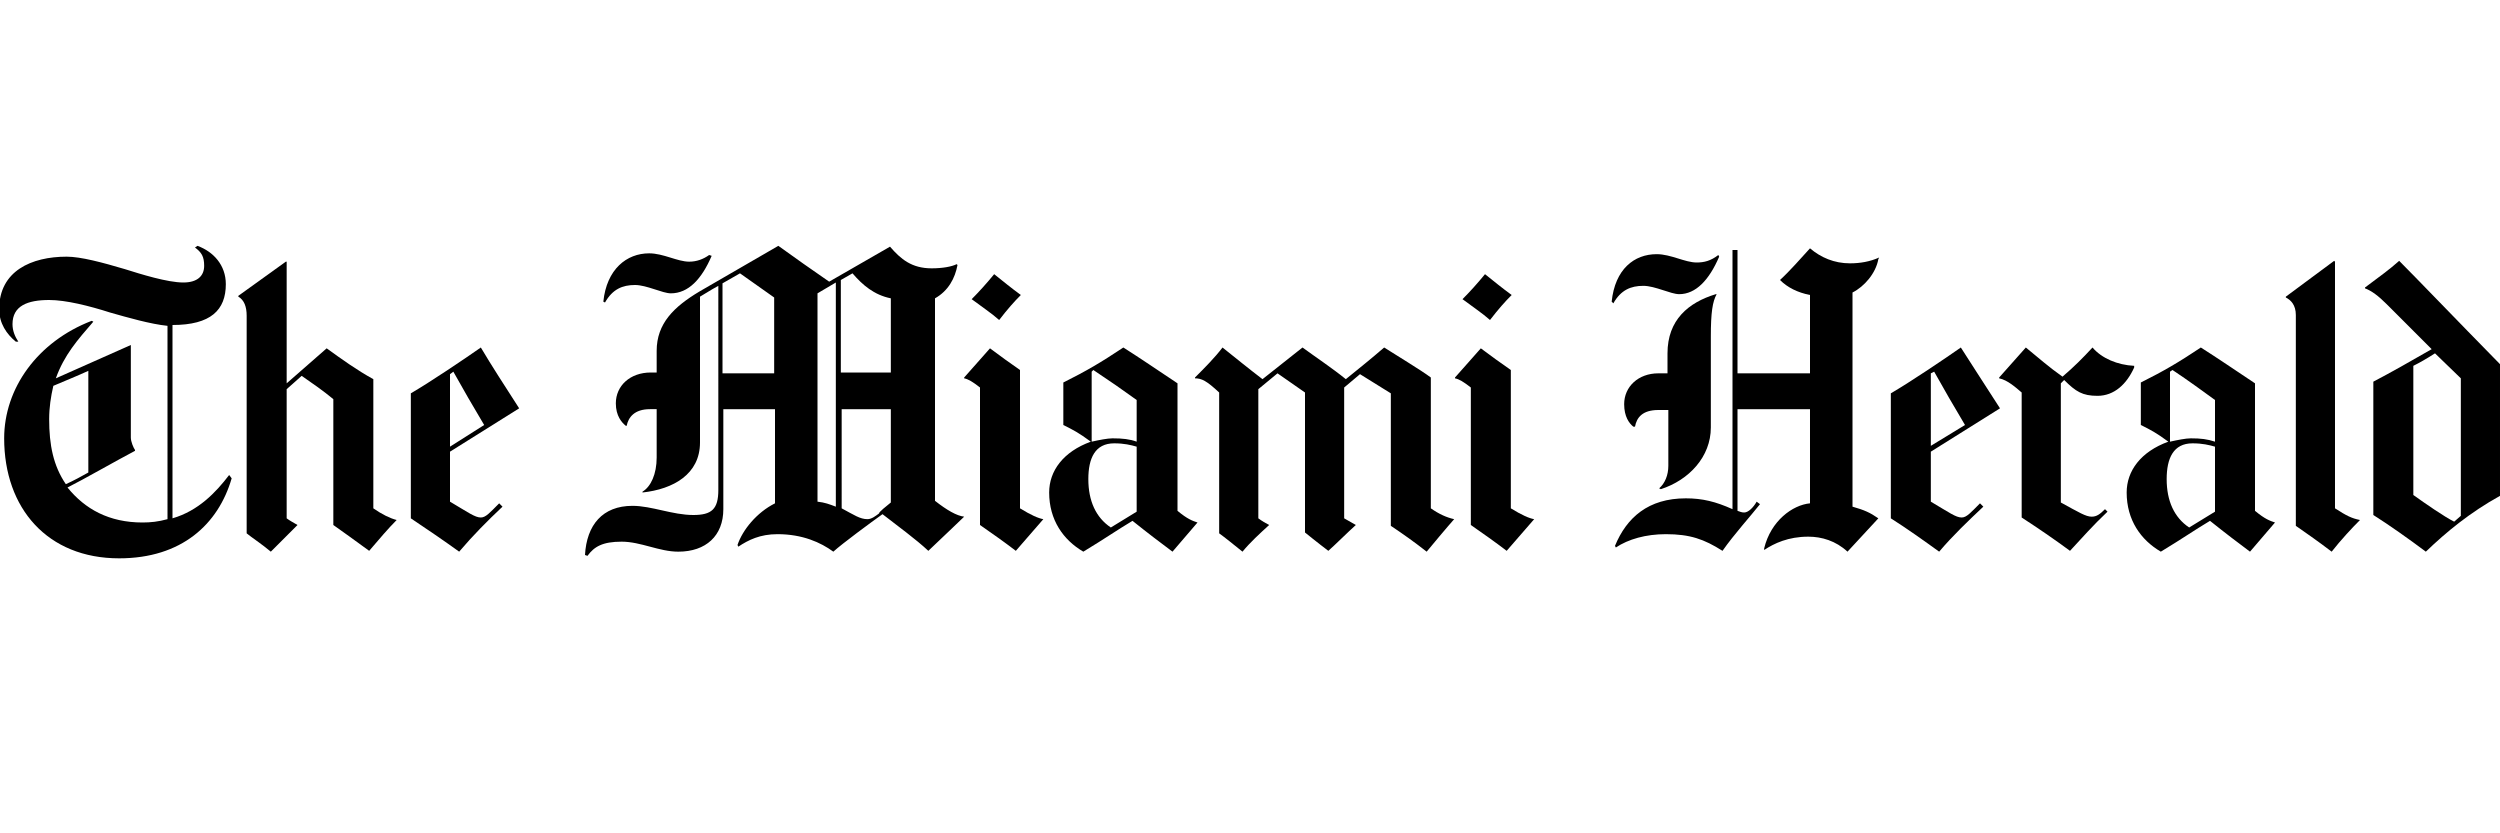 <?xml version="1.0" encoding="utf-8"?>
<!-- Generator: Adobe Illustrator 18.0.0, SVG Export Plug-In . SVG Version: 6.00 Build 0)  -->
<!DOCTYPE svg PUBLIC "-//W3C//DTD SVG 1.1//EN" "http://www.w3.org/Graphics/SVG/1.1/DTD/svg11.dtd">
<svg version="1.1" xmlns="http://www.w3.org/2000/svg" xmlns:xlink="http://www.w3.org/1999/xlink" x="0px" y="0px"
	 viewBox="0 0 300 100" style="enable-background:new 0 0 300 100;" xml:space="preserve">
<style type="text/css">
	.st0{fill-rule:evenodd;clip-rule:evenodd;}
	.st1{fill-rule:evenodd;clip-rule:evenodd;fill:#C038F9;}
	.st2{fill:none;}
	.st3{fill-rule:evenodd;clip-rule:evenodd;fill:#231F20;}
</style>
<g id="Layer_2">
	<g>
		<path d="M283.2,62.4c-1,1-2.3,2.4-3.4,3.8c-1.7-1.3-3.3-2.4-4.3-3.1V37.8c0-1.2-0.6-1.8-1.2-2.1v-0.1l5.8-4.3l0.1,0.1V61
			C281.6,61.9,282.2,62.2,283.2,62.4L283.2,62.4"/>
		<path d="M256.1,44.1c-0.9,2-2.4,3.4-4.4,3.4c-1.8,0-2.6-0.5-4-1.9l-0.4,0.4v14.3c2.2,1.2,3,1.7,3.7,1.7c0.6,0,1-0.3,1.6-0.9
			l0.3,0.3c-1.7,1.6-3.2,3.3-4.5,4.7c-1.9-1.4-3.8-2.7-5.8-4V47.1c-0.7-0.6-1.7-1.5-2.7-1.7l0-0.1l3.2-3.6c1.6,1.3,2.7,2.3,4.4,3.5
			c1.4-1.2,2.4-2.2,3.6-3.5c1.1,1.3,3,2.1,5,2.2L256.1,44.1"/>
		<path d="M206.3,30.8c-1.2,2.8-2.8,4.5-4.8,4.5c-1,0-2.9-1-4.3-1c-1.5,0-2.7,0.5-3.6,2.1l-0.2-0.2c0.4-3.9,2.7-5.7,5.4-5.7
			c1.7,0,3.4,1,4.8,1c0.9,0,1.7-0.2,2.6-0.9L206.3,30.8"/>
		<path d="M225.4,31.1c-0.3,1.7-1.7,3.3-3.1,4v25.7c1.4,0.4,2.1,0.7,3.1,1.4l-3.7,4c-1.4-1.3-3.1-1.8-4.7-1.8
			c-2.4,0-4.1,0.8-5.3,1.6l0-0.2c0.8-3.3,3.4-5.2,5.5-5.4V49.1h-8.7v12.2c0.3,0.1,0.5,0.2,0.8,0.2c0.5,0,1.1-0.6,1.5-1.3l0.4,0.3
			c-1.1,1.4-3.1,3.6-4.5,5.6c-2.2-1.4-3.9-2-6.8-2c-2.4,0-4.5,0.6-6,1.6l-0.1-0.2c1.4-3.4,4-5.7,8.5-5.7c2,0,3.6,0.4,5.6,1.3V30h0.6
			v14.8h8.7v-9.4c-1.5-0.3-2.7-0.9-3.6-1.8c1.2-1.1,2.5-2.6,3.6-3.8c1.3,1.1,2.9,1.8,4.8,1.8c1.2,0,2.4-0.2,3.5-0.7L225.4,31.1"/>
		<path d="M206,35.3c-0.5,0.9-0.7,2.2-0.7,5.1v10.9c0,3.5-2.6,6.3-6,7.4l-0.2-0.1c0.7-0.6,1.1-1.6,1.1-2.7v-6.7h-1.2
			c-1.9,0-2.6,0.9-2.8,2H196c-0.5-0.4-1.1-1.2-1.1-2.7c0-2.1,1.7-3.7,4.1-3.7h1.1v-2.4c0-4,2.5-6.1,5.8-7.1L206,35.3"/>
		<path d="M181.4,35.4c-0.8,0.8-1.6,1.7-2.6,3c-0.9-0.8-2.1-1.6-3.3-2.5c0.9-0.9,1.8-1.9,2.7-3C179.2,33.7,180.3,34.6,181.4,35.4"/>
		<path d="M184.1,62.3c0,0-1.2,1.4-3.3,3.8c-1.3-1-3-2.2-4.3-3.1V46.5c-0.9-0.7-1.4-1-1.9-1.1l0-0.1l3.1-3.5
			c1.2,0.9,2.3,1.7,3.6,2.6V61C182.6,61.8,183.5,62.2,184.1,62.3L184.1,62.3"/>
		<path d="M174.5,62.3c0,0-0.9,1-3.3,3.9c-1.4-1.1-2.8-2.1-4.3-3.1V47.2l-3.7-2.3l-1.9,1.6v15.7c0.7,0.4,1.4,0.8,1.4,0.8
			c-0.9,0.8-2.5,2.4-3.3,3.1c-1.2-0.9-2.8-2.2-2.8-2.2V47.1l-3.3-2.3l-2.3,1.9v15.5c0.4,0.3,0.9,0.6,1.3,0.8c-1.1,1-2.3,2.1-3.2,3.2
			c-1-0.8-2.1-1.7-2.8-2.2V47.1c-1.5-1.4-2.1-1.7-2.9-1.7l0-0.1c1.1-1.1,2.4-2.4,3.3-3.6c1.5,1.2,3.1,2.5,4.8,3.8
			c1.4-1.1,2.9-2.3,4.8-3.8c1.5,1.1,3.6,2.5,5.2,3.8c1.6-1.3,3.1-2.5,4.6-3.8c1.4,0.9,4.4,2.7,5.6,3.6V61
			C172.7,61.7,173.6,62.1,174.5,62.3L174.5,62.3"/>
		<path d="M122.5,35.4c-0.8,0.8-1.6,1.7-2.6,3c-0.9-0.8-2.1-1.6-3.3-2.5c0.9-0.9,1.8-1.9,2.7-3C120.3,33.7,121.4,34.6,122.5,35.4"/>
		<path d="M125.2,62.3c0,0-1.2,1.4-3.3,3.8c-1.3-1-3-2.2-4.3-3.1V46.5c-0.9-0.7-1.4-1-1.9-1.1l0-0.1l3.1-3.5
			c1.2,0.9,2.3,1.7,3.6,2.6V61C123.7,61.8,124.6,62.2,125.2,62.3L125.2,62.3"/>
		<path d="M85.4,30.7c-1.2,2.8-2.8,4.5-4.9,4.5c-1,0-2.9-1-4.3-1c-1.5,0-2.7,0.5-3.6,2.1l-0.2-0.1c0.4-3.9,2.8-5.8,5.5-5.8
			c1.7,0,3.4,1,4.8,1c0.9,0,1.7-0.3,2.4-0.8L85.4,30.7"/>
		<path d="M47.6,62.4c-1,1-2.1,2.3-3.3,3.7C42.8,65,41,63.7,40,63V47.9c-1.2-1-2.5-1.9-3.8-2.8c-0.7,0.6-1.2,1.1-1.8,1.6v15.5
			c0.4,0.3,0.8,0.5,1.3,0.8l-3.2,3.2c-1.2-1-2.3-1.7-2.9-2.2V37.9c0-1.1-0.3-1.9-1-2.3v-0.1l5.7-4.1l0.1,0v14.6l4.8-4.2
			c1.8,1.3,3.6,2.6,5.6,3.7V61C45.8,61.7,46.8,62.2,47.6,62.4L47.6,62.4"/>
		<path d="M295.3,61.9V45.4l-3.1-3c-1.1,0.7-1.8,1.1-2.6,1.5v15.5c1.4,1,3.7,2.6,4.9,3.2L295.3,61.9 M300,59.5
			c-3.6,2-6.4,4.3-8.9,6.7c-2-1.5-4.4-3.2-6.3-4.4V45.8c2.1-1.1,4.4-2.4,7-3.9l-5.4-5.4c-1-1-1.8-1.6-2.6-1.9l0-0.1
			c1.6-1.2,3-2.2,4.1-3.2c2.1,2.1,6.7,6.9,12.1,12.4V59.5z"/>
		<path d="M265.8,61.4v-7.8c-0.7-0.2-1.5-0.4-2.7-0.4c-2.3,0-3.1,1.8-3.1,4.3c0,2.6,0.9,4.6,2.7,5.8L265.8,61.4 M265.8,53V48
			c-1.8-1.3-3-2.2-5.1-3.6l-0.3,0.2V53c0.9-0.2,1.9-0.4,2.5-0.4C264.1,52.6,264.9,52.7,265.8,53z M273,62.7l-3,3.5
			c-1.6-1.2-2.8-2.1-4.8-3.7c-2,1.2-3.1,2-5.9,3.7c-2.4-1.4-4.1-3.8-4.1-7.1c0-2.6,1.7-4.9,5-6.1c-1.5-1.1-2.1-1.4-3.3-2v-5.1
			c2.8-1.4,4.5-2.4,7.2-4.2c2.2,1.4,3.8,2.5,6.5,4.3v15.3C271.8,62.3,272.4,62.5,273,62.7L273,62.7z"/>
		<path d="M235.8,51c-1.2-2-2.7-4.6-3.7-6.4l-0.4,0.2v8.7L235.8,51 M240,49l-8.3,5.2v6c2.2,1.3,3,1.9,3.7,1.9c0.6,0,1.1-0.6,2.2-1.7
			l0.4,0.4c-1.8,1.7-3.6,3.4-5.3,5.4c-1.8-1.3-3.9-2.8-5.8-4V47.2c2.4-1.4,6.4-4.1,8.4-5.5C236.7,43.9,238.2,46.2,240,49z"/>
		<path d="M136.4,61.4v-7.8c-0.7-0.2-1.5-0.4-2.7-0.4c-2.3,0-3.1,1.8-3.1,4.3c0,2.6,0.9,4.6,2.7,5.8L136.4,61.4 M136.4,53V48
			c-1.8-1.3-3.1-2.2-5.2-3.6l-0.2,0.2V53c0.9-0.2,1.9-0.4,2.5-0.4C134.7,52.6,135.6,52.7,136.4,53z M143.7,62.7l-3,3.5
			c-1.6-1.2-2.8-2.1-4.8-3.7c-2,1.2-3.1,2-5.9,3.7c-2.4-1.4-4.1-3.8-4.1-7.1c0-2.6,1.7-4.9,5-6.1c-1.5-1.1-2.1-1.4-3.3-2v-5.1
			c2.8-1.4,4.5-2.4,7.2-4.2c2.2,1.4,3.8,2.5,6.5,4.3v15.3C142.5,62.3,143.1,62.5,143.7,62.7L143.7,62.7z"/>
		<path d="M106.9,60.3V49.1h-5.9V61c1.5,0.8,2.2,1.3,3.1,1.3c0.5,0,1-0.4,1.4-0.7C105.4,61.5,106.4,60.7,106.9,60.3 M92.9,44.7v-9
			c0,0-2.7-1.9-4.1-2.9l-2.1,1.2v10.8H92.9z M100.3,60.8V33.9l-2.2,1.3v25C99,60.3,99.5,60.5,100.3,60.8z M106.9,44.7v-8.9
			c-2-0.4-3.4-1.6-4.6-3l-1.4,0.8v11.1H106.9z M115.7,62c0,0-2.6,2.5-4.3,4.1c-1.5-1.4-3.7-3-5.5-4.4c-1.4,1-4.8,3.5-5.9,4.5
			c-1.5-1.1-3.7-2.1-6.7-2.1c-2.1,0-3.5,0.7-4.7,1.5l-0.1-0.2c0.6-1.8,2.3-3.9,4.5-5V49.1h-6.2v12c0,3.2-2.1,5.1-5.4,5.1
			c-2.3,0-4.5-1.2-6.8-1.2c-2.3,0-3.3,0.6-4.1,1.7l-0.3-0.1c0.2-3.6,2.1-5.9,5.7-5.9c2.3,0,4.8,1.1,7.3,1.1c2.2,0,3-0.7,3-3V34.3
			c-1.1,0.6-1.5,0.9-2.2,1.3v17.5c0,3.8-3.2,5.6-6.9,6l0-0.1c1-0.6,1.7-2.1,1.7-4.1v-5.8h-0.8c-1.9,0-2.6,1-2.8,2l-0.1,0
			c-0.5-0.4-1.2-1.2-1.2-2.7c0-2.1,1.7-3.7,4.2-3.7h0.7v-2.6c0-3.3,2.1-5.3,5.1-7.1l9.5-5.5c1.8,1.3,4.2,3,6.1,4.3l7.3-4.2
			c1.3,1.5,2.6,2.6,5,2.6c1.3,0,2.4-0.2,3-0.5l0.1,0.1c-0.3,1.6-1.1,3.1-2.7,4v24.3C113.6,61.2,114.8,61.9,115.7,62L115.7,62z"/>
		<path d="M58.1,51c-1.2-2-2.7-4.6-3.7-6.4L54,44.9v8.7L58.1,51 M62.3,49L54,54.2v6c2.2,1.3,3,1.9,3.7,1.9c0.6,0,1.1-0.6,2.2-1.7
			l0.4,0.4c-1.8,1.7-3.5,3.4-5.2,5.4c-1.8-1.3-4-2.8-5.8-4V47.2c2.4-1.4,6.4-4.1,8.4-5.5C59,43.9,60.5,46.2,62.3,49z"/>
		<path d="M10.6,56.7V44.5c-1.3,0.6-2.8,1.2-4.2,1.8c-0.3,1.3-0.5,2.6-0.5,4c0,3.1,0.5,5.6,2,7.8C8.8,57.7,9.9,57.1,10.6,56.7
			 M27.8,57.4c-1.6,5.5-6,9.6-13.5,9.6C5.7,67,0.5,61,0.5,52.6c0-6,4-11.6,10.5-14.1l0.2,0.1c-1.9,2.2-3.5,4-4.5,6.8l9-4v11.1
			c0,0.5,0.3,1.2,0.5,1.5v0.1c-2.1,1.1-6.3,3.5-8.1,4.4c2.1,2.6,5,4.2,9,4.2c1,0,1.9-0.1,3-0.4V39.1c-2-0.2-4.8-1-6.9-1.6
			C10.7,36.7,7.9,36,5.9,36c-2.6,0-4.4,0.7-4.4,2.9c0,0.8,0.3,1.5,0.7,2.1l-0.3,0c-1.1-0.9-2-2.2-2-3.9c0-4.6,3.9-6.3,8.1-6.3
			c1.7,0,4.3,0.7,7,1.5c1.9,0.6,5.1,1.6,7,1.6c1.7,0,2.5-0.8,2.5-2c0-1.1-0.3-1.6-1.1-2.2l0.3-0.2c1.9,0.7,3.4,2.3,3.4,4.6
			c0,3.1-1.8,4.9-6.4,4.9v23.2c3.1-0.9,5.2-3.1,6.8-5.2L27.8,57.4z"/>
	</g>
</g>
<g id="Layer_1">
</g>
</svg>
